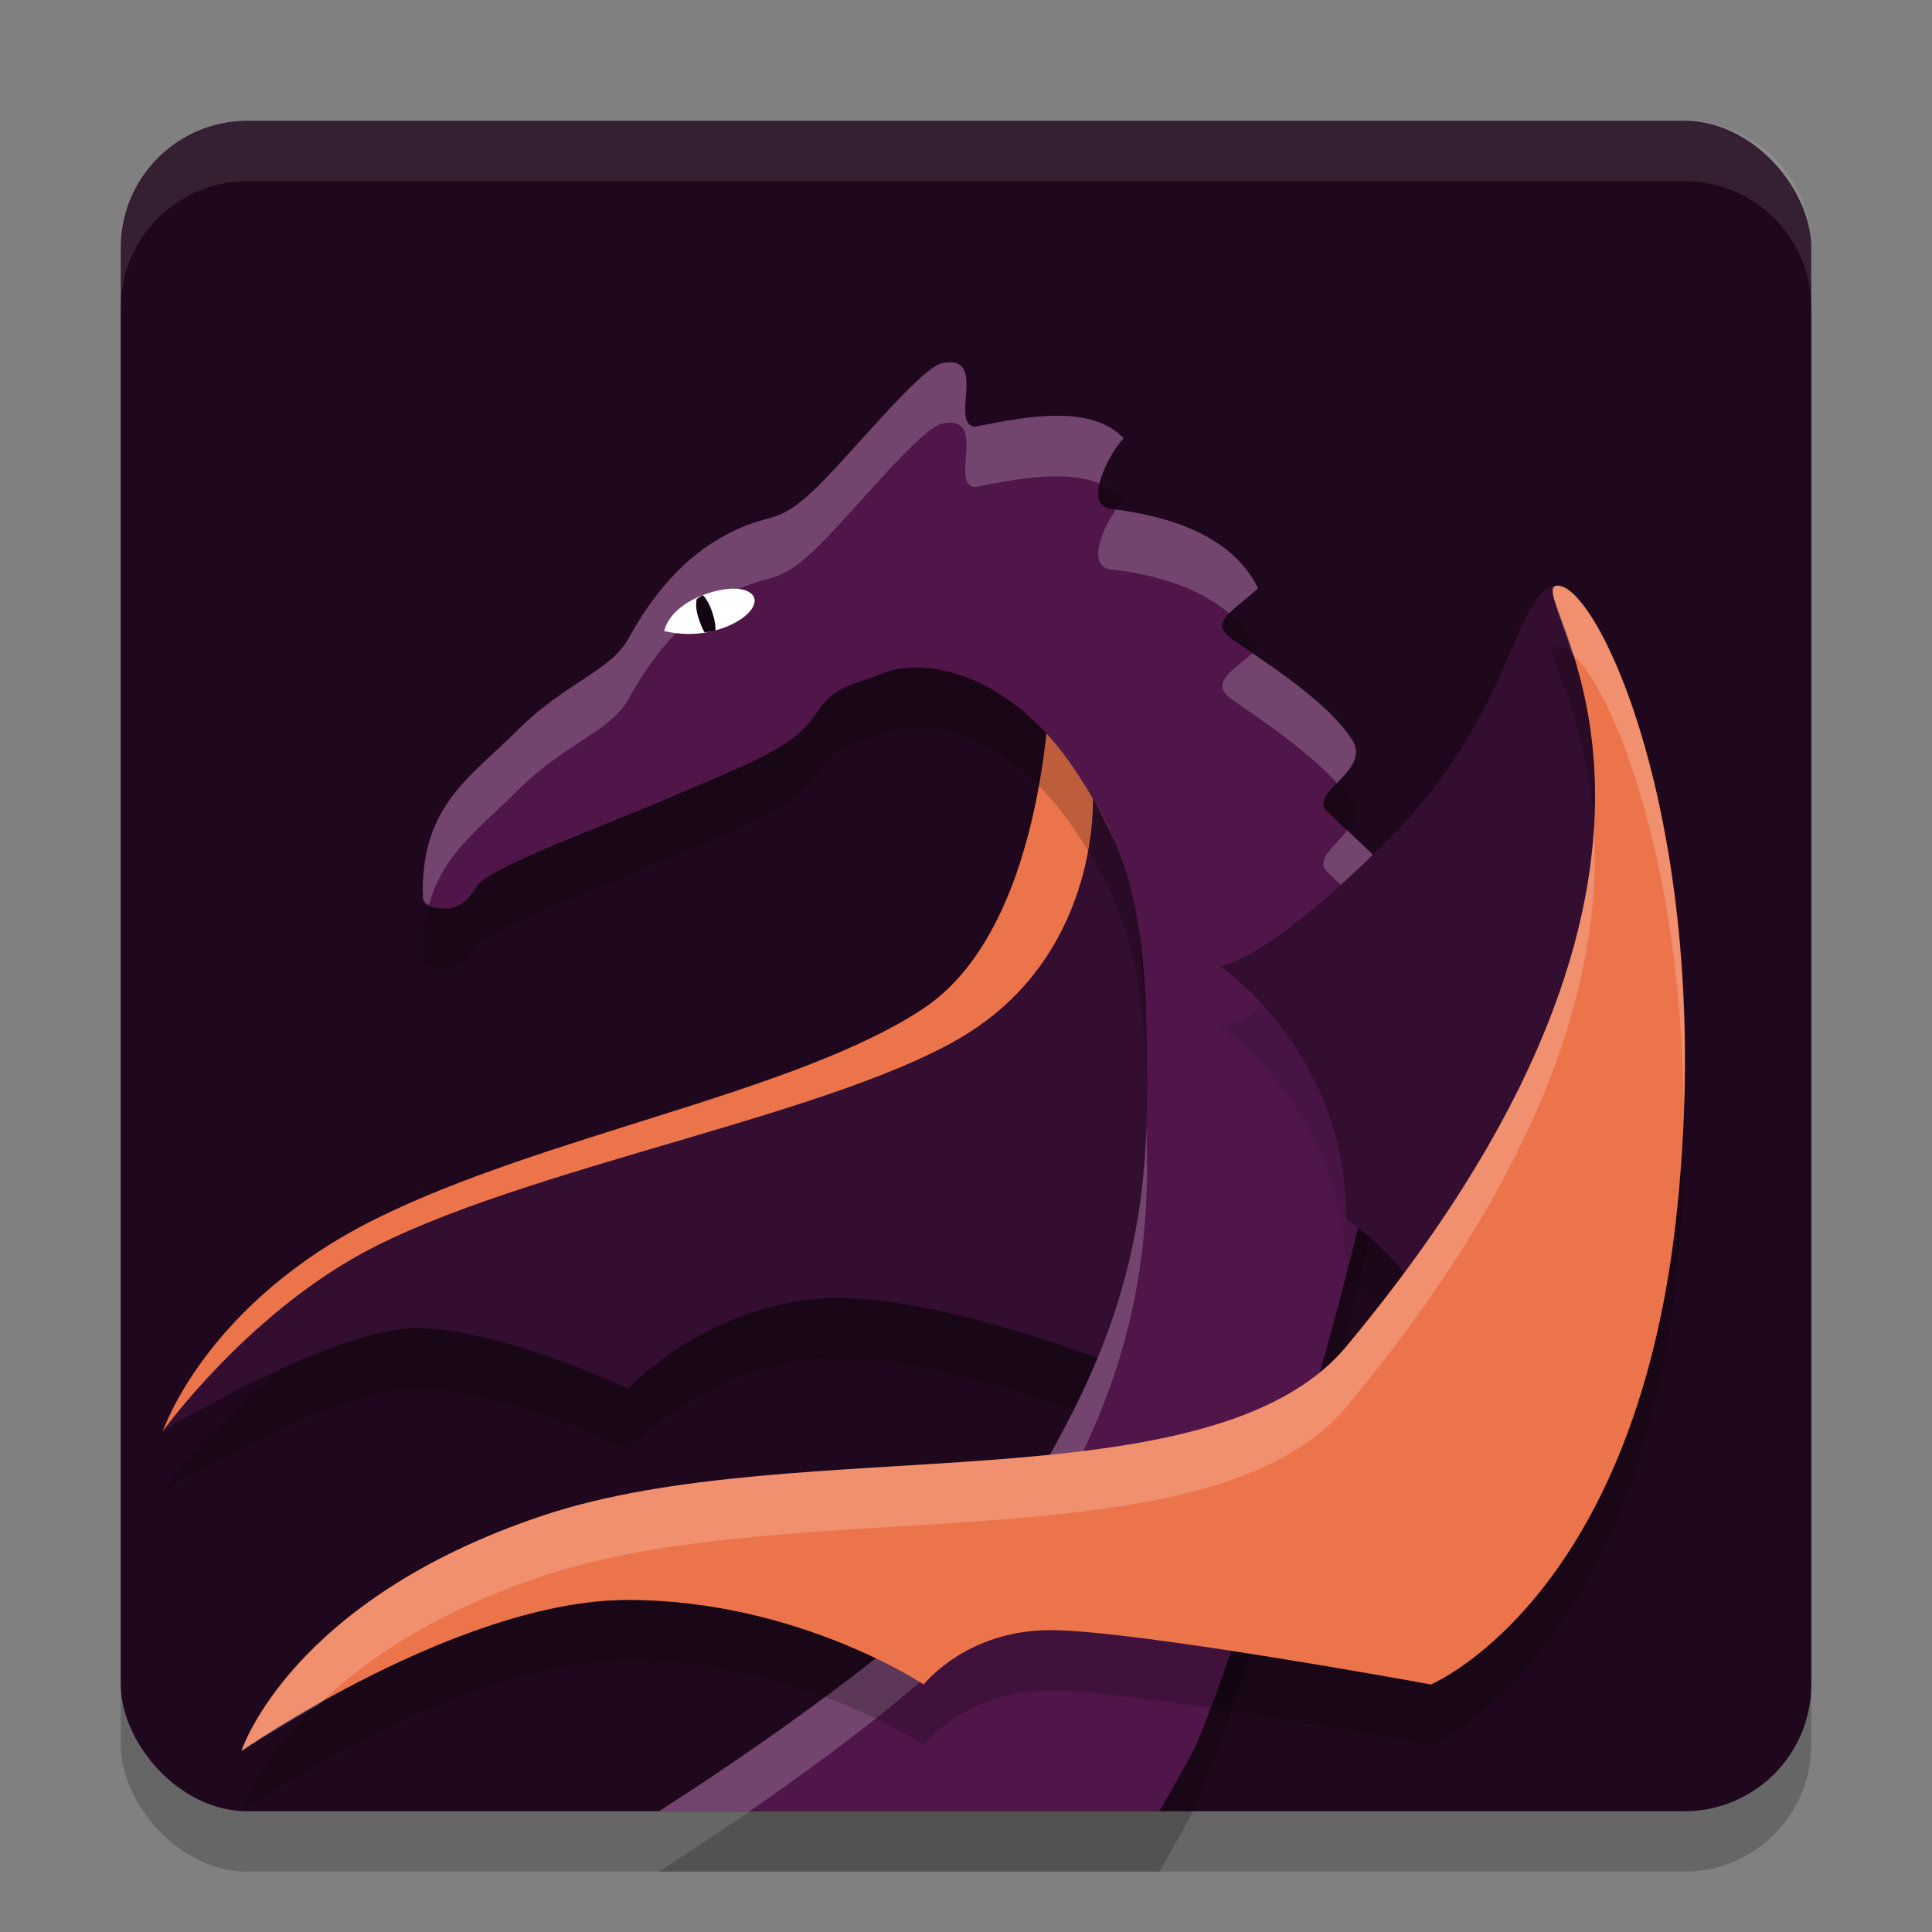 <svg xmlns="http://www.w3.org/2000/svg" width="32" height="32" version="1.1">
 <rect width="100%" height="100%" fill="#808080" stroke="none"/>
 <rect style="opacity:0.2" width="28" height="28" x="2" y="3" rx="2.1" ry="2.1"/>
 <rect style="fill:#1f081d" width="28" height="28" x="2" y="2" rx="2.1" ry="2.1"/>
 <path style="opacity:0.2" d="m 18.101,14.199 c 0,0 0.132,2.45 -1.969,3.85 -2.1,1.4 -7.505,2.267 -10.15,3.719 -1.936,1.062 -3.282,2.932 -3.282,2.932 0,0 2.8,-1.7 4.2,-1.7 1.4,0 3.5,1 3.5,1 0,0 1.4,-1.5 3.5,-1.5 2.1,0 5.6,1.5 5.6,1.5 l -0.7,-8.4 z"/>
 <path style="fill:#ec744b" d="m 17.4,11.1 c 0,0 0,4.2 -2.1,5.6 -2.1,1.4 -6.3,2.1 -9.1,3.5 -2.8,1.4 -3.5,3.5 -3.5,3.5 0,0 2.8,-2.138 4.2,-2.138 1.4,0 3.5,-0.662 3.5,-0.662 0,0 1.687,-0.448 3.787,-0.448 2.1,0 3.913,-0.252 3.913,-0.252 l 0.7,-5.6 z"/>
 <path style="fill:#330e30" d="m 18.101,13.199 c 0,0 0.132,2.45 -1.969,3.85 -2.1,1.4 -7.505,2.267 -10.15,3.719 -1.936,1.062 -3.282,2.932 -3.282,2.932 0,0 2.8,-1.7 4.2,-1.7 1.4,0 3.5,1 3.5,1 0,0 1.4,-1.5 3.5,-1.5 2.1,0 5.6,1.5 5.6,1.5 l -0.7,-8.4 z"/>
 <path style="opacity:0.2" d="m 15.608,7.014 c -0.368,0.079 -1.513,1.514 -2.107,2.084 -0.679,0.651 -0.733,0.351 -1.52,0.785 -0.787,0.434 -1.271,1.149 -1.57,1.691 -0.299,0.543 -1.054,0.736 -1.839,1.52 -0.785,0.785 -1.571,1.235 -1.571,2.673 0.033,0.027 -0.104,0.215 0.221,0.269 0.326,0.054 0.496,-0.069 0.686,-0.368 0.19,-0.298 2.068,-0.976 3.262,-1.491 1.194,-0.515 1.952,-0.785 2.305,-1.3 0.353,-0.516 0.471,-0.464 1.177,-0.736 0.706,-0.271 2.109,0.048 3.14,1.594 1.031,1.546 1.233,2.566 1.206,5.659 -0.027,3.093 -1.134,4.953 -2.383,7.015 C 15.909,27.578 12.954,29.698 10.915,31 h 8.289 c 0.204,-0.363 0.45,-0.785 0.577,-1.035 0.311,-0.613 2.699,-7.348 3.285,-11.527 0.104,-0.74 1.251,-0.918 0.913,-1.803 -0.256,-0.672 -2.002,-2.162 -2.041,-2.242 -0.157,-0.325 0.774,-0.653 0.45,-1.151 -0.46,-0.708 -1.843,-1.537 -2.034,-1.697 -0.326,-0.271 0.156,-0.478 0.481,-0.804 -0.398,-0.805 -1.322,-1.171 -2.378,-1.306 -0.543,0 -0.144,-0.852 0.154,-1.177 -0.539,-0.554 -1.546,-0.375 -2.465,-0.19 -0.428,-0.045 0.232,-1.205 -0.539,-1.054 z"/>
 <path style="fill:#50164a" d="m 15.608,6.014 c -0.368,0.079 -1.513,1.514 -2.107,2.084 -0.679,0.651 -0.733,0.351 -1.52,0.785 -0.787,0.434 -1.271,1.149 -1.57,1.691 -0.299,0.543 -1.054,0.736 -1.839,1.52 -0.785,0.785 -1.571,1.235 -1.571,2.673 0.033,0.027 -0.104,0.215 0.221,0.269 0.326,0.054 0.496,-0.069 0.686,-0.368 0.19,-0.298 2.068,-0.976 3.262,-1.491 1.194,-0.515 1.952,-0.785 2.305,-1.3 0.353,-0.516 0.471,-0.464 1.177,-0.736 0.706,-0.271 2.109,0.048 3.14,1.594 1.031,1.546 1.233,2.566 1.206,5.659 -0.027,3.093 -1.134,4.953 -2.383,7.015 C 15.909,26.578 12.954,28.698 10.915,30 h 8.289 c 0.204,-0.363 0.45,-0.785 0.577,-1.035 0.311,-0.613 2.699,-7.348 3.285,-11.527 0.104,-0.74 1.251,-0.918 0.913,-1.803 -0.256,-0.672 -2.002,-2.162 -2.041,-2.242 -0.157,-0.325 0.774,-0.653 0.45,-1.151 -0.46,-0.708 -1.843,-1.537 -2.034,-1.697 -0.326,-0.271 0.156,-0.478 0.481,-0.804 -0.398,-0.805 -1.322,-1.171 -2.378,-1.306 -0.543,0 -0.144,-0.852 0.154,-1.177 -0.539,-0.554 -1.546,-0.375 -2.465,-0.19 -0.428,-0.045 0.232,-1.205 -0.539,-1.054 z"/>
 <path style="fill:#ffffff;opacity:0.2" d="M 15.607 6.014 C 15.24 6.093 14.096 7.528 13.502 8.098 C 12.823 8.749 12.768 8.449 11.98 8.883 C 11.193 9.317 10.711 10.032 10.412 10.574 C 10.114 11.117 9.357 11.309 8.572 12.094 C 7.787 12.878 7.002 13.33 7.002 14.768 C 7.029 14.79 6.956 14.916 7.104 14.992 C 7.336 14.135 7.951 13.715 8.572 13.094 C 9.357 12.309 10.114 12.117 10.412 11.574 C 10.711 11.032 11.193 10.317 11.98 9.883 C 12.768 9.449 12.823 9.749 13.502 9.098 C 14.096 8.528 15.24 7.093 15.607 7.014 C 16.378 6.863 15.718 8.023 16.146 8.068 C 16.873 7.922 17.651 7.786 18.213 8.006 C 18.274 7.744 18.454 7.429 18.611 7.258 C 18.073 6.704 17.065 6.884 16.146 7.068 C 15.718 7.023 16.378 5.863 15.607 6.014 z M 18.482 8.441 C 18.22 8.825 17.991 9.436 18.457 9.436 C 19.208 9.532 19.882 9.754 20.357 10.158 C 20.478 10.034 20.676 9.901 20.836 9.74 C 20.442 8.942 19.527 8.579 18.482 8.441 z M 20.744 10.82 C 20.43 11.096 20.059 11.299 20.354 11.545 C 20.521 11.684 21.571 12.335 22.146 12.971 C 22.346 12.763 22.578 12.533 22.389 12.242 C 22.027 11.685 21.219 11.142 20.744 10.82 z M 22.314 13.754 C 22.132 13.991 21.842 14.195 21.938 14.393 C 21.973 14.465 23.389 15.681 23.855 16.412 C 24.02 16.209 24.11 15.974 23.98 15.635 C 23.776 15.098 22.79 14.199 22.314 13.754 z M 18.988 18.625 C 18.908 21.576 17.833 23.4 16.617 25.408 C 15.909 26.578 12.953 28.698 10.914 30 L 12.414 30 C 14.186 28.777 16.07 27.312 16.617 26.408 C 17.866 24.346 18.973 22.488 19 19.395 C 19.003 19.093 18.991 18.89 18.988 18.625 z"/>
 <path style="opacity:0.1" d="m 25.801,10.699 c -0.7,0 -0.7,2.1 -2.8,4.2 -2.1,2.1 -2.8,2.1 -2.8,2.1 0,0 2.1,1.4 2.1,4.2 2.1,1.4 2.1,4.2 2.1,4.2 l 2.8,-7.7 -0.7,-5.6 z"/>
 <path style="fill:#330e30" d="m 25.801,9.699 c -0.7,0 -0.7,2.1 -2.8,4.2 -2.1,2.1 -2.8,2.1 -2.8,2.1 0,0 2.1,1.4 2.1,4.2 2.1,1.4 2.1,4.2 2.1,4.2 l 2.8,-7.7 -0.7,-5.6 z"/>
 <path style="fill:#ffffff" d="m 11,10.453 c 0.065,-0.257 0.321,-0.495 0.734,-0.629 0.412,-0.134 0.719,-0.075 0.761,0.09 0.044,0.173 -0.233,0.419 -0.655,0.53 -0.418,0.11 -0.739,0.028 -0.841,0.009 z"/>
 <path style="fill:#120511" d="m 11.642,9.858 c -0.039,0.016 -0.067,0.044 -0.103,0.063 -0.013,0.076 -0.015,0.17 0.025,0.296 0.032,0.1 0.066,0.2 0.109,0.259 0.062,-0.013 0.109,-0.012 0.176,-0.029 0.007,-0.076 -0.011,-0.177 -0.047,-0.292 -0.042,-0.133 -0.104,-0.245 -0.161,-0.296 z"/>
 <path style="opacity:0.2" d="m 25.8,10.7 c 0.7,0 2.66,4.2 1.96,10.5 -0.7,6.3 -4.06,7.7 -4.06,7.7 0,0 -4.9,-0.9 -6.3,-0.9 -1.4,0 -2.1,0.9 -2.1,0.9 0,0 -2.1,-1.4 -4.9,-1.4 C 7.6,27.5 4,30 4,30 c 0,0 0.8,-2.5 5,-3.9 4.2,-1.4 11.059,-0.111 13.3,-2.8 7,-8.4 2.8,-12.6 3.5,-12.6"/>
 <path style="fill:#ec744b" d="m 25.8,9.7 c 0.7,0 2.66,4.2 1.96,10.5 -0.7,6.3 -4.06,7.7 -4.06,7.7 0,0 -4.9,-0.9 -6.3,-0.9 -1.4,0 -2.1,0.9 -2.1,0.9 0,0 -2.1,-1.4 -4.9,-1.4 C 7.6,26.5 4,29 4,29 c 0,0 0.8,-2.5 5,-3.9 4.2,-1.4 11.059,-0.111 13.3,-2.8 7,-8.4 2.8,-12.6 3.5,-12.6"/>
 <path style="fill:#ffffff;opacity:0.2" d="M 25.801 9.699 C 25.595 9.699 25.811 10.108 26.043 10.832 C 26.717 11.431 27.848 14.231 27.889 18.354 C 28.069 13.096 26.43 9.699 25.801 9.699 z M 26.4 13.719 C 26.27 15.784 25.349 18.643 22.301 22.301 C 20.06 24.989 13.2 23.7 9 25.1 C 4.8 26.5 4 29 4 29 C 4 29 4.552 28.65 5.273 28.238 C 6.028 27.512 7.182 26.706 9 26.1 C 13.2 24.7 20.06 25.989 22.301 23.301 C 25.878 19.008 26.524 15.818 26.4 13.719 z"/>
 <path style="fill:#ffffff;opacity:0.1" d="M 4.1 2 C 2.936 2 2 2.936 2 4.1 L 2 5.1 C 2 3.936 2.936 3 4.1 3 L 27.9 3 C 29.064 3 30 3.936 30 5.1 L 30 4.1 C 30 2.936 29.064 2 27.9 2 L 4.1 2 z"/>
</svg>

